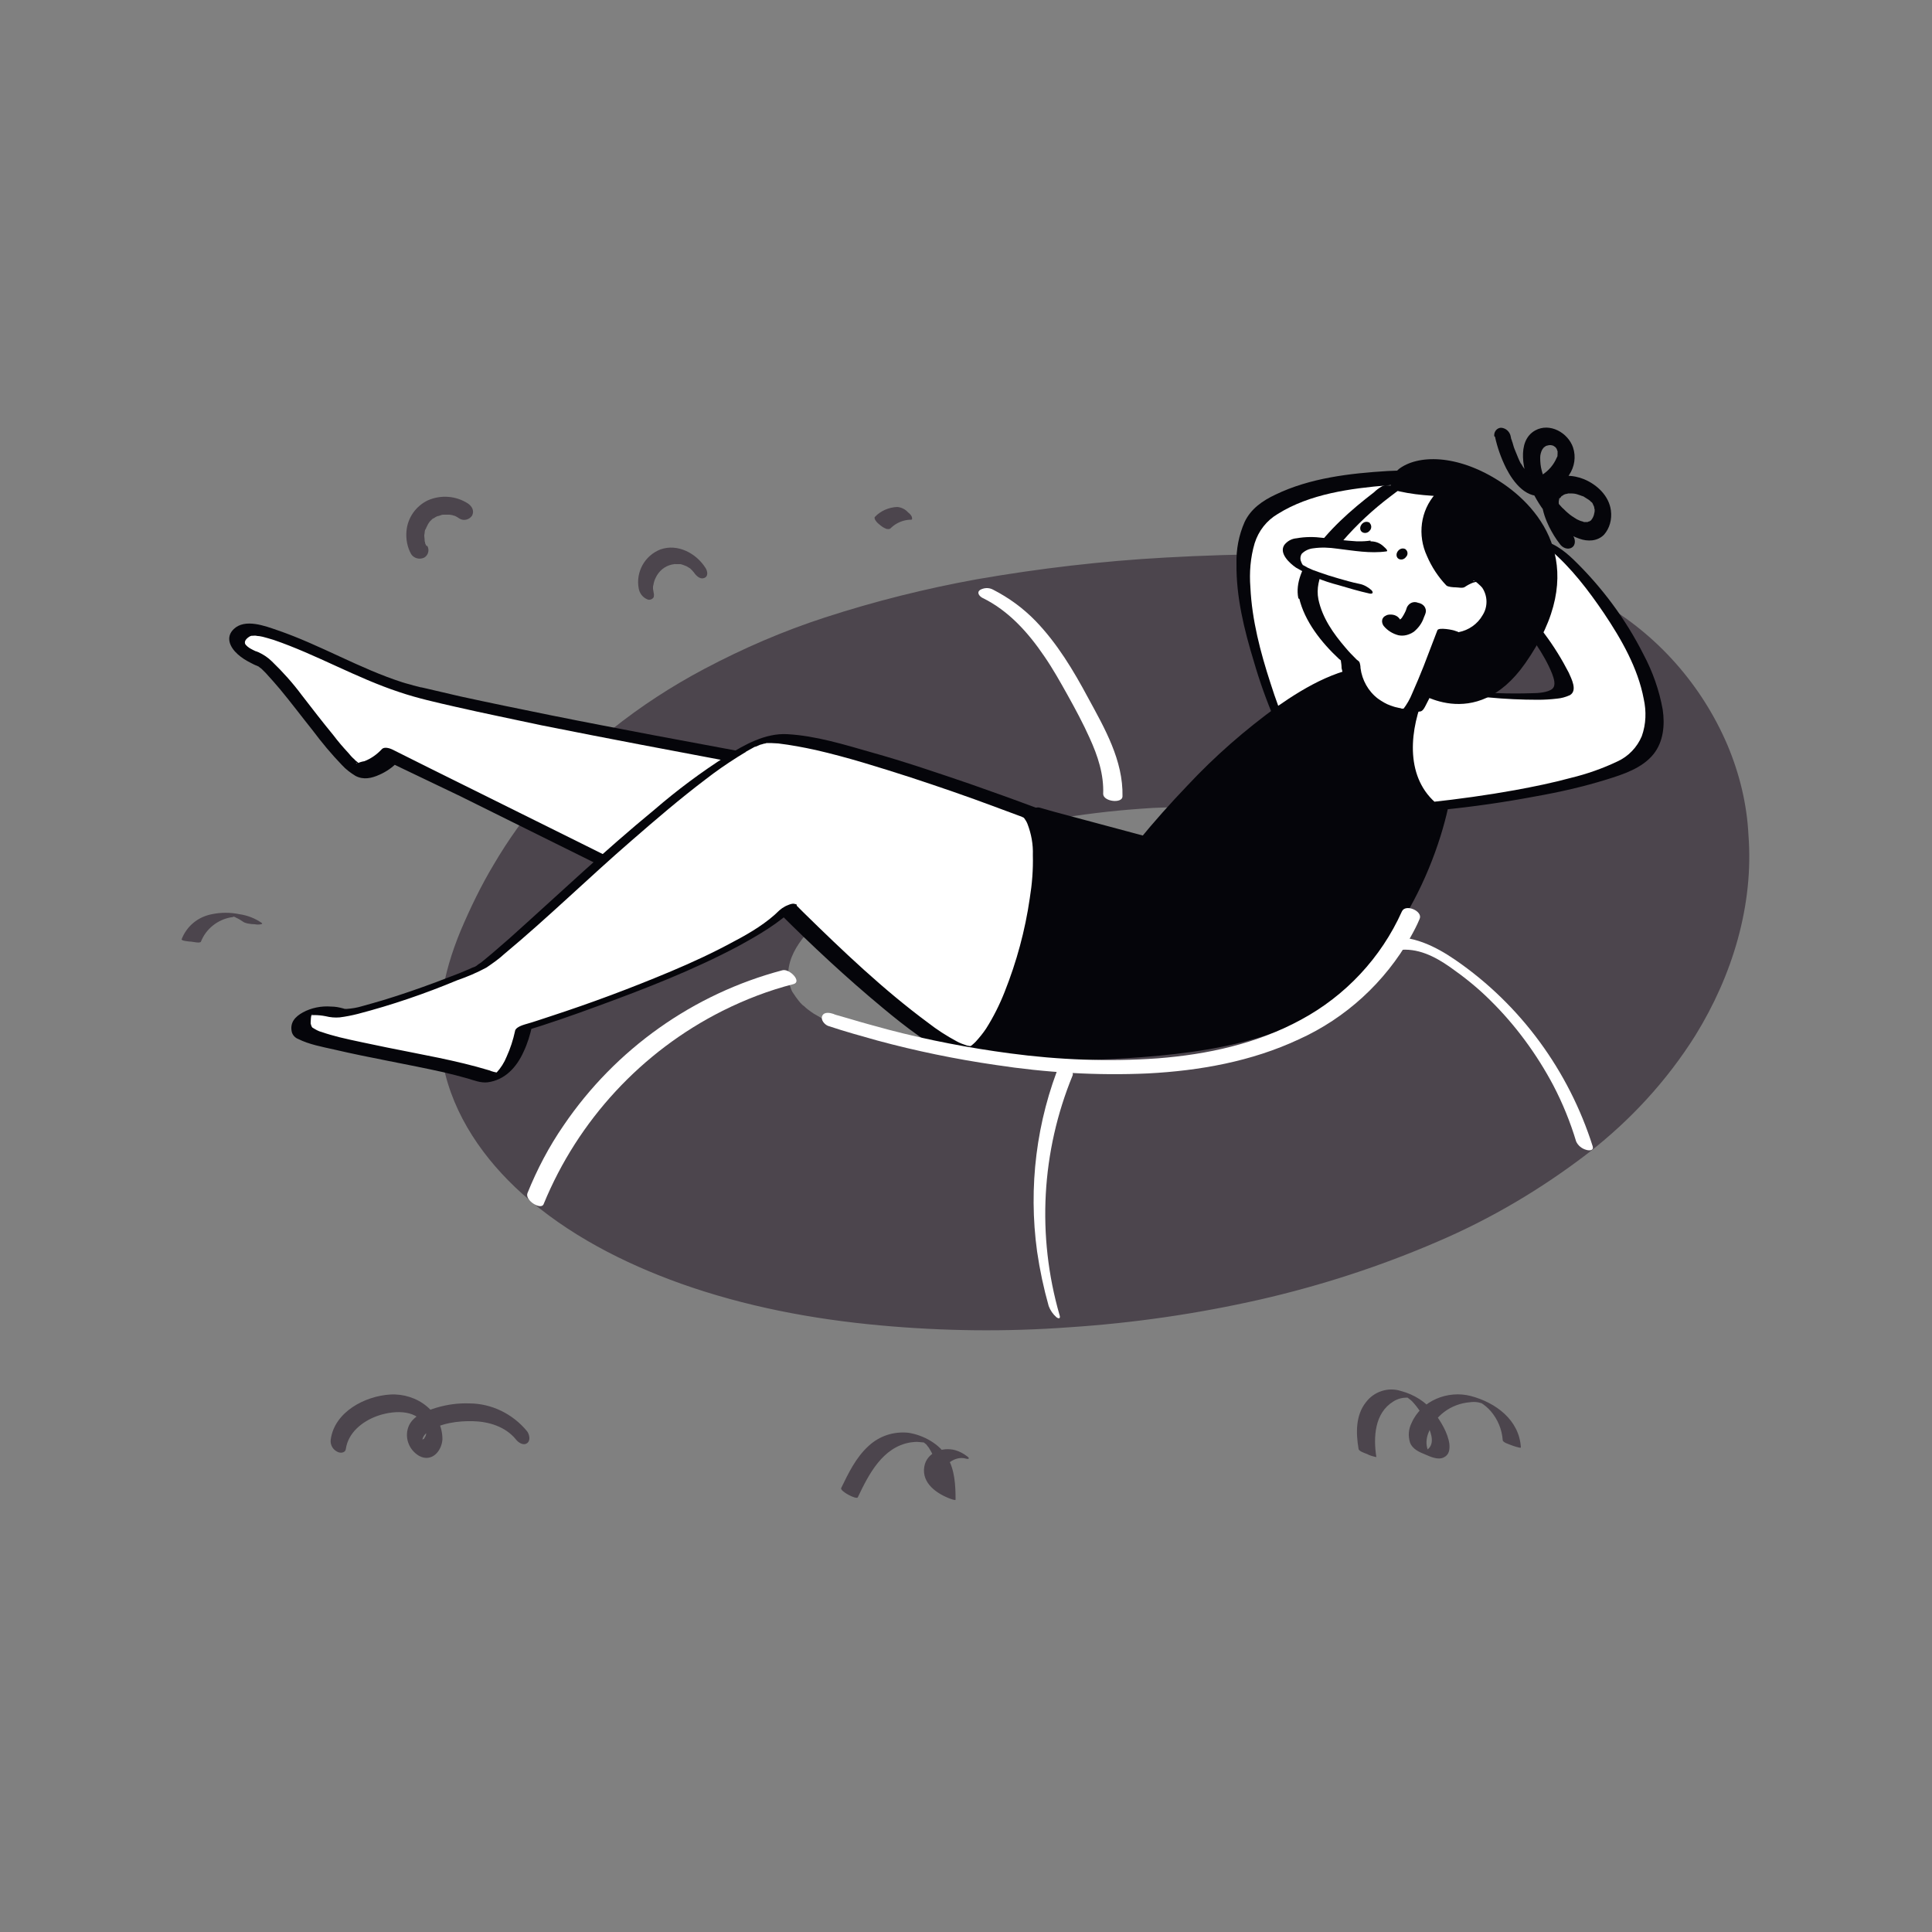 <svg transform="scale(1)" version="1.1" id="r2RuH6uCZ4" xmlns="http://www.w3.org/2000/svg" xmlns:xlink="http://www.w3.org/1999/xlink" x="0px" y="0px" viewBox="0 0 500 500" xml:space="preserve" class="pbimage_pbimage__wrapper__image__0LEis false"><rect x="0" y="0" width="500" height="500" fill="#808080" stroke="none"/><title>Girl Swimming</title><style type="text/css"> .st0{fill:#59BE4C;} .st1{fill:#FFFFFF;} .st2{fill:#05050A;}
 .st2{fill:#05050A;}
 .st1{fill:#FFFFFF;}
 .st0{fill:#4c454d;}</style><g id="float"><path class="st0" d="M444.7,192.6c-11.3-27.1-37.6-44.9-66.9-46.7c-189.1-11.4-240,53.1-257.6,99.2c-18.4,48.4,28.4,85.4,93.1,94.9
		c85.1,12.4,197.4-15.1,228.7-83.1C453.8,231.3,451.8,209.7,444.7,192.6z M292.2,270.8c-19.2,10.8-152.8-0.6-54.9-52
		c0,0,58.4-19.1,94.3-7.8S311.4,260,292.2,270.8z" fill="#4c454d"></path><path class="st0" d="M447.1,192.9c-6.7-15.7-18.3-28.8-33.1-37.2c-7.5-4.3-15.6-7.4-24-9.2c-9.7-2.1-19.8-2.2-29.7-2.6
		c-19.6-0.8-39.2-0.7-58.8,0.4c-16.3,0.9-32.5,2.8-48.6,5.6c-13.3,2.4-26.5,5.7-39.4,9.9c-10.8,3.5-21.2,8-31.2,13.3
		c-8.5,4.5-16.5,9.7-24,15.7c-6.4,5.1-12.4,10.8-17.8,17.1c-4.8,5.6-9,11.5-12.7,17.8c-3.3,5.5-6.1,11.3-8.6,17.2
		c-4.6,11.1-6.9,22.8-4.5,34.7c2.6,13.1,10.6,24.5,20.4,33.3c11.8,10.6,26.3,18,41.1,23.3c16.6,5.9,34,9.2,51.5,10.8
		c16.3,1.5,32.7,1.7,49,0.5c16.7-1.1,33.2-3.5,49.5-7.2c15.7-3.6,31.1-8.6,45.9-15c13.8-5.9,26.8-13.6,38.8-22.8
		c11-8.5,20.5-18.8,27.9-30.6c9.5-15.4,15.1-33.6,13.7-51.8C452.1,208.1,450.2,200.3,447.1,192.9c-0.4-1-1.8-1.4-2.8-1.5
		c-0.4-0.1-2.4-0.1-2,0.9c6.7,16.4,7.5,34.7,2.1,51.7c-4.5,14.4-12.2,27.6-22.5,38.6c-9.7,10.3-20.9,19.2-33.3,26.2
		c-13.2,7.6-27.2,13.8-41.8,18.5c-15.4,5-31.1,8.7-47.1,11c-16.1,2.4-32.3,3.5-48.5,3.4c-16.1,0-32.1-1.5-47.9-4.5
		c-16.4-3.2-32.7-8.5-47.3-16.8c-11.9-6.8-23-15.9-30.1-27.9c-6.6-11.1-8.8-24.2-6.2-36.8c1.6-7.8,4.8-15.4,8.4-22.5
		c3-5.9,6.4-11.6,10.2-17c4.4-6.2,9.3-11.9,14.8-17.2c6.2-6,12.9-11.4,20.1-16.1c8.4-5.5,17.3-10.3,26.6-14.3
		c11-4.7,22.4-8.6,34-11.5c13.9-3.5,28.1-6.2,42.4-7.9c17.2-2.1,34.6-3.2,51.9-3.4c9.9-0.1,19.8,0,29.7,0.3s19.8,0.3,29.4,2
		c24.6,4.4,45.3,21,55,44.1c0.4,1,1.8,1.4,2.8,1.5C445.5,193.8,447.5,193.9,447.1,192.9z" fill="#4c454d"></path><path class="st0" d="M290.2,269.7c-1.1,0.6-2.2,1-3.4,1.3l-0.5,0.1c-0.4,0.1,0.4-0.1,0,0l-0.2,0.1c-0.4,0.1-0.8,0.2-1.1,0.3
		c-0.8,0.2-1.6,0.4-2.5,0.5c-1.9,0.3-3.7,0.6-5.6,0.7l-1.5,0.1h-0.4c0.4,0,0.1,0,0,0l-1,0.1c-1.1,0.1-2.2,0.1-3.3,0.2
		c-4.9,0.2-9.8,0.1-14.6-0.1l-1.9-0.1l-0.9-0.1h-0.3h-0.5c-1.3-0.1-2.5-0.2-3.8-0.3c-2.6-0.2-5.2-0.6-7.8-0.9s-5.1-0.8-7.7-1.3
		c0.6,0.1-0.2,0-0.4-0.1l-0.9-0.2l-2-0.4c-1.2-0.3-2.4-0.6-3.5-0.9s-2.3-0.6-3.5-1l-0.8-0.2c-0.2-0.1-0.9-0.3-0.3-0.1l-1.7-0.6
		c-1-0.4-2-0.8-3-1.2c-0.5-0.2-0.9-0.4-1.4-0.6l-0.6-0.3c-0.5-0.2,0.4,0.2,0,0l-0.5-0.2c-0.9-0.4-1.7-0.9-2.5-1.3
		c-0.4-0.2-0.8-0.5-1.2-0.7l-0.2-0.1c-0.4-0.3,0.3,0.2,0,0l-0.6-0.4c-0.7-0.5-1.4-1-2-1.6l-0.4-0.3l-0.3-0.3c0,0,0.3,0.3,0.1,0.1
		s-0.6-0.6-0.8-0.9c-0.5-0.6-0.9-1.2-1.3-1.8c-0.1-0.2-0.3-0.4-0.4-0.6c-0.2-0.4-0.3-0.7-0.4-1c-0.5-1.3-0.7-2.6-0.6-4
		c0.2-3.6,2.1-6.8,4.4-9.6c3.7-4.6,8.4-8.3,13.3-11.6c3.3-2.3,6.8-4.4,10.3-6.4c2.1-1.2,4.2-2.4,6.4-3.5c0.3-0.2,0.7-0.4,1.1-0.5
		c3.3-1.1,6.6-2,9.8-2.8c15-4.1,30.4-6.8,45.9-7.9c8.8-0.7,17.6-0.4,26.3,0.8c2,0.3,3.8,0.7,5.8,1.1c1,0.2,1.9,0.5,2.9,0.8
		s1.4,0.4,2.3,0.8c2.3,0.7,4.4,2,6.2,3.7c2.9,3.2,2.7,7.4,1,11.4c-2.3,5.3-6.5,9.9-10.5,13.9c-9.7,9.5-21,17.5-32.5,24.6
		C294.5,267.3,292.4,268.5,290.2,269.7c-1.8,1,2.7,2.9,3.9,2.2c11.5-6.4,22.4-13.9,32.5-22.4c5.3-4.2,10-9.1,14.2-14.5
		c2.8-3.9,5.6-8.7,4.8-13.6c-0.8-5.5-6.3-8.8-11.1-10.6c-8.3-3.1-17.4-4.2-26.2-4.5c-17.5-0.6-35.2,2-52.3,5.9
		c-5.6,1.3-11.1,2.7-16.6,4.3c-1.2,0.4-2.5,0.7-3.7,1.1c-0.4,0.1-0.7,0.3-1.1,0.5c-2.2,1.2-4.4,2.4-6.5,3.6
		c-6.7,3.7-12.9,8-18.8,12.9c-3.5,3.1-6.9,6.7-8.8,11.1c-1.4,2.9-1.5,6.2-0.4,9.2c1.4,3.1,3.6,5.8,6.5,7.7c7.7,5.5,17.4,8.1,26.5,10
		c10.7,2.1,21.6,3.2,32.6,3.3c8.3,0.1,17.1-0.1,25.1-2.5c1.1-0.3,2.3-0.8,3.3-1.3C295.9,270.9,291.5,269,290.2,269.7z" fill="#4c454d"></path><path class="st1" d="M274.6,274.5c-6.4,15.6-8.5,32.7-6.2,49.4c0.7,4.8,1.7,9.5,3,14.1c0.4,1.1,1.1,2.1,2,2.9
		c0.7,0.5,1.1,0.3,0.8-0.6c-5.9-20.5-4.7-42.3,3.4-62C278.1,277.1,274.8,273.7,274.6,274.5L274.6,274.5z" fill="#FFFFFF"></path><path class="st1" d="M361.8,245.9c5-0.7,9.5,1.6,13.5,4.4c3.7,2.6,7.2,5.4,10.4,8.6c6.5,6.4,12,13.9,16.3,22
		c2.4,4.6,4.4,9.5,5.9,14.5c0.5,1.1,1.5,1.9,2.7,2.2c0.7,0.2,1.9,0.2,1.6-0.9c-6.2-19.6-18.7-36.7-35.6-48.3
		c-5.1-3.5-11.3-6.6-17.7-5.7c-1.1,0.2-0.6,1.3-0.1,1.8C359.4,245.4,360.6,245.9,361.8,245.9L361.8,245.9z" fill="#FFFFFF"></path><path class="st1" d="M290.5,206.1c0.2-9.3-4.6-17.6-8.9-25.5c-3.8-7.1-8-14.1-13.6-19.9c-3.2-3.3-6.9-6-11-8.1
		c-1.1-0.6-2.4-0.5-3.4,0.1c-0.9,0.7-0.1,1.6,0.6,2c6.8,3.3,11.9,9,16.1,15.2c2.2,3.2,4.1,6.6,6,10c2,3.6,4,7.3,5.7,11.1
		c2.1,4.6,3.7,9.4,3.5,14.5C285.6,207.5,290.5,208,290.5,206.1L290.5,206.1z" fill="#FFFFFF"></path><path class="st1" d="M140.7,311.6c8.9-21.7,25.4-39.5,46.3-50c5.8-2.9,12-5.3,18.3-6.9c2.4-0.6-1-4.1-2.8-3.6
		c-23.1,6.1-43.2,20.4-56.6,40.1c-3.8,5.5-6.9,11.4-9.4,17.6C135.8,310.7,140.1,313.3,140.7,311.6L140.7,311.6z" fill="#FFFFFF"></path><path class="st0" d="M89.5,375c0.6-4.2,4.2-7.1,8-8.5s10-2,12.3,2.2c0.4,0.7,0.5,1.4,0.5,2.1c0,0.4-0.1,0.8-0.3,1.1
		c-0.1,0.1-0.2,0.3-0.2,0.4c0,0-0.7,0.4-0.7,0.4s0.2,0.2,0.3,0.2s-0.1-0.1-0.1-0.2c0.1-0.9,0.7-1.6,1.4-2.1
		c3.1-2.3,7.9-2.9,11.7-2.8c4.1,0.1,8.4,1.4,11.1,4.7c0.6,0.8,1.9,1.7,2.9,1s0.6-2.3,0-3.1c-3.7-4.5-9.2-7.2-15-7.2
		c-2.9-0.1-5.7,0.3-8.4,1.1c-2.6,0.8-5.8,1.9-7.1,4.5c-1.4,2.9-0.2,6.4,2.6,8c3.2,1.7,5.8-1.2,6-4.3c0-3.3-1.5-6.4-4-8.5
		c-2.6-2.2-6.1-3.3-9.5-3.1c-6.6,0.4-14.4,4.5-15.4,11.6c-0.2,1.2,0.4,2.5,1.5,3.1C87.8,376.1,89.3,376.2,89.5,375L89.5,375z" fill="#4c454d"></path><path class="st0" d="M356.2,377.1c-0.8-5.1-0.5-11.4,4.4-14.4c1.1-0.7,2.3-1,3.5-1c0.2,0,0.5,0,0.7,0.1c1,0-1.2-0.9-0.8-0.4
		s1,0.8,1.4,1.2c1.6,1.7,2.9,3.7,3.9,5.9c0.8,1.7,2.1,4.6,0.5,6.3c-0.2,0.2-0.4,0.4-0.7,0.5c-0.3,0.1-0.6,0.1-0.8,0.2l1,0.4
		c1,0.6,1.2,0.6,0.7,0.1c-0.1-0.3-0.3-0.5-0.5-0.8c-0.5-1.4-0.4-2.8,0.1-4.2c1.7-4.6,5.9-7.7,10.8-8.1c0.7-0.1,1.3-0.1,2,0
		c0.3,0,1.6,0.5,0.8,0.1c1,0.6,1.9,1.4,2.6,2.2c1.8,2.1,2.9,4.7,3.1,7.5c0,0.6,1.7,1.1,2.2,1.3c0.2,0.1,2.5,0.9,2.5,0.6
		c-0.4-7.1-6.5-11.6-12.9-13.3c-6-1.6-12.9,1.2-15.4,7c-0.8,1.6-0.9,3.3-0.4,5c0.6,1.7,2.4,2.5,3.9,3.1c1.4,0.6,3.3,1.5,4.8,0.8
		s1.6-2.1,1.5-3.5c-0.4-2.9-2.2-5.8-3.9-8.1c-2.2-2.8-5.2-4.7-8.6-5.6c-3.3-1.1-7,0.1-9.1,2.9c-2.7,3.4-2.6,8-1.9,12.1
		c0.1,0.6,1.7,1.1,2.2,1.3C354.5,376.7,355.3,376.9,356.2,377.1L356.2,377.1z" fill="#4c454d"></path><path class="st0" d="M169.2,153.6c-0.1-0.4-0.1-0.8-0.2-1.2l0,0c0-0.1,0-0.3,0-0.4c0-0.2,0-0.4,0.1-0.6c0.1-0.7,0.3-1.3,0.6-1.9
		c0.8-1.7,2.3-3,4.2-3.4l0.6-0.1c0.3-0.1-0.1,0,0.3,0c0.4,0,0.7,0,1.1,0c0.2,0,0.4,0,0.6,0.1c-0.4-0.1,0.3,0.1,0.3,0.1l0.5,0.2
		c0.1,0,0.7,0.3,0.3,0.1c0.3,0.2,0.7,0.4,1,0.6c0.5,0.3-0.4-0.3,0.1,0.1l0.4,0.4c0.4,0.4-0.3-0.4,0.1,0.1c0.1,0.1,0.6,0.8,0.2,0.2
		c0.6,0.9,1.6,2.1,2.8,1.7s0.9-1.8,0.4-2.6c-2.4-3.8-7.2-6.4-11.7-4.8c-4.1,1.6-6.4,5.9-5.6,10.1c0.2,1.2,1,2.3,2.2,2.8
		c0.6,0.3,1.4,0,1.7-0.6C169.2,154.1,169.3,153.9,169.2,153.6L169.2,153.6z" fill="#4c454d"></path><path class="st0" d="M230.4,136.8c0.5-0.5,1.1-1,1.7-1.3l-0.2,0.1c1.2-0.7,2.5-1.1,3.9-1.1c0.4,0,0.2-0.5,0.2-0.7
		c-0.2-0.5-0.6-0.9-1-1.2c-0.7-0.8-1.7-1.3-2.8-1.4c-2.2,0.1-4.3,1-5.8,2.6c-0.2,0.2,0.1,0.8,0.2,0.9c0.3,0.5,0.8,0.9,1.3,1.3
		c0.5,0.4,1,0.7,1.6,0.9C229.7,136.9,230.1,137,230.4,136.8L230.4,136.8z" fill="#4c454d"></path><path class="st0" d="M110.3,141.2c0.3,0.6,0-0.1-0.1-0.2c-0.1-0.2-0.2-0.4-0.2-0.6c0-0.1,0-0.2-0.1-0.3l0.1,0.3
		c-0.1-0.2-0.1-0.4-0.1-0.6c0-0.4-0.1-0.8-0.1-1.1c0-0.2,0-0.2,0,0.1v-0.3c0-0.2,0.1-0.4,0.1-0.6c0-0.4,0.1-0.8,0.3-1.1
		c-0.1,0.3-0.1,0.3,0,0.1l0.1-0.3l0.2-0.4c0.1-0.2,0.2-0.4,0.3-0.6l0.2-0.3c0.2-0.2,0.1-0.2-0.1,0.1c0.1-0.1,0.2-0.2,0.3-0.4
		l0.5-0.5c0.2-0.2,0.3-0.3,0.5-0.4c-0.3,0.2-0.2,0.1,0.1,0c0.4-0.3,0.8-0.5,1.2-0.6l-0.2,0.1l0.3-0.1c0.2-0.1,0.4-0.1,0.6-0.2
		c0.2-0.1,0.4-0.1,0.7-0.1c0.5-0.1-0.5,0,0.1,0s0.9,0,1.3,0s-0.5-0.1,0,0l0.7,0.1l0.6,0.2c0.2,0.1,0.1,0-0.2-0.1l0.3,0.1
		c0.4,0.2,0.8,0.4,1.2,0.7c1.1,0.7,2.6,0.3,3.3-0.8c0.6-1.3-0.1-2.4-1.1-3.1c-3.1-2-7-2.3-10.4-0.8c-3.1,1.5-5.2,4.5-5.5,7.9
		c-0.2,2.1,0.2,4.2,1.2,6c0.7,1.1,2.2,1.5,3.4,0.9c1-0.6,1.4-1.9,0.8-3C110.4,141.3,110.3,141.2,110.3,141.2L110.3,141.2z" fill="#4c454d"></path><path class="st0" d="M222,387.5c2.8-5.9,6.4-13,13.6-14.2c0.7-0.1,1.5-0.2,2.3-0.1c0.4,0,0.7,0.1,1.1,0.1c0.2,0,0.3,0.1,0.5,0.1
		c-0.7-0.4-0.9-0.5-0.6-0.3c0.1,0.2,0.6,0.5,0.8,0.7c0.2,0.3,0.5,0.6,0.7,0.9c0.4,0.6,0.7,1.2,1,1.8c1.2,3,1.4,6.2,1.4,9.4l1.3,0.2
		c1.7,0.7,1.4,0.9,0.8,0.2c-0.2-0.2-0.3-0.4-0.4-0.6c-0.3-0.5-0.6-1.1-0.7-1.7c-0.3-1.2-0.2-2.5,0.3-3.6c1-2,3.6-3.6,5.9-2.9
		c0.8,0.2,1-0.1,0.3-0.6c-0.9-0.7-2-1.3-3.1-1.6c-3.3-0.9-7.4,0.6-8,4.3c-0.7,4.3,3.3,7,6.8,8.3c0,0,1.3,0.5,1.3,0.2
		c0-3.7-0.2-7.7-2.1-10.9c-2-3.5-6.2-5.8-10.1-6.4c-3.8-0.4-7.5,0.8-10.3,3.4c-3.3,3-5.2,7-7.1,10.9
		C217.3,385.9,221.7,388.2,222,387.5L222,387.5z" fill="#4c454d"></path><path class="st0" d="M52,243.7c1.3-3.3,4.3-5.7,7.8-6.3c0.3,0,0.6-0.1,0.8-0.1c0.4,0-0.2,0.1,0.2,0c-0.5,0.1,0.3,0-0.3,0
		s0.2,0-0.3-0.1c0.3,0-0.1,0,0.1,0s0.5,0.1,0.8,0.3c0.7,0.3,1.3,0.7,1.9,1.1c0.3,0.2,0.7,0.3,1.1,0.4c0.6,0.1,1.3,0.2,1.9,0.2
		c0.5,0.1,1,0.1,1.5,0c0.1,0,0.5-0.1,0.3-0.3c-1.7-1.2-3.7-2-5.8-2.3c-2.4-0.5-4.8-0.5-7.2,0c-3.6,0.7-6.5,3.1-7.8,6.5
		c-0.1,0.4,2.2,0.6,2.5,0.6S51.8,244.2,52,243.7L52,243.7z" fill="#4c454d"></path></g><g id="character"><path class="st1" d="M331.5,187.8c0,0-19.3-44.7-4-55.6s49.6-8.5,49.6-8.5l2,13.8c0,0-33.5,3.2-35.1,7.7s8.1,33.8,8.1,33.8
		L331.5,187.8z"></path><path class="st2" d="M333.3,189c-1.7-4-3.2-8.1-4.5-12.2c-2.6-8-4.8-16.3-5.2-24.8c-0.3-3.8,0-7.7,1.1-11.4c1-3.2,3.1-5.9,6-7.6
		c8.3-5.2,18.8-6.6,28.4-7.4c6.6-0.6,13.2-0.6,19.8-0.2l-3.6-3.2l1.5,10.9l0.3,2.3c0,0.2,0,0.3,0.1,0.5c0,0,0.4-0.1,0.1-0.2
		c-0.9,0-1.8,0.1-2.7,0.3c-8.9,1-18,2-26.5,4.4c-2.1,0.6-5.8,1.3-6.1,3.9c-0.1,1.6,0.1,3.2,0.4,4.7c0.4,2.3,0.9,4.5,1.5,6.7
		c1.2,4.9,2.6,9.8,4.1,14.6c0.5,1.7,1,3.4,1.6,5.1c0.2,0.5,0.3,1,0.5,1.5c0.1,0.1,0.1,0.2,0.1,0.4c0,0.2,0,0,0.1,0
		c-0.3,0.2-0.5,0.3-0.8,0.4l-1.9,0.8l-6,2.6l-11,4.8l-0.7,0.3c-0.5,0.2,1.3,2,1.5,2.1c0.5,0.4,1.6,1.5,2.3,1.2l18-7.8l2.6-1.1v-0.2
		c-1.2-3.7-2.3-7.3-3.4-11c-1.9-5.9-3.4-11.9-4.5-18c-0.2-1.3-0.8-3.7-0.1-4.9s3-1.9,4.3-2.3c5.7-1.8,11.8-2.7,17.7-3.5
		c4.2-0.6,8.5-1.1,12.8-1.5c0.2,0,0.2-0.1,0.2-0.2l-2-13.9c-0.2-1.2-2.4-3.2-3.6-3.2c-5.5-0.3-11.1-0.3-16.6,0
		c-9.8,0.6-20.1,1.8-29,6.1c-3.4,1.6-6.4,3.7-8,7.1c-1.5,3.4-2.2,7.1-2.1,10.8c-0.1,8.6,2,17.1,4.5,25.3c1.5,5.2,3.3,10.2,5.4,15.1
		l0.1,0.2c0.6,1,1.4,1.9,2.4,2.4C332.4,189.2,333.7,190,333.3,189z"></path><path class="st2" d="M249.8,271.8c0,0,63.2,5.5,89.9-10.3s48-73.1,23.6-85.7s-67.6,42.4-67.6,42.4l-28.5-7.6
		C267.2,210.6,272.8,253.7,249.8,271.8z"></path><path class="st2" d="M248.3,273.5c4.8,0.4,9.7,0.6,14.5,0.8c10.9,0.4,21.8,0.1,32.6-0.7c11.7-0.9,23.6-2.5,34.7-6.5
		c5-1.7,9.6-4.1,13.9-7.2c4.5-3.4,8.6-7.4,12.1-11.9c7.5-9.4,13.1-20.1,16.7-31.6c3-9.6,4.9-20.6,1.8-30.4
		c-2.5-8-9.3-13.7-17.9-13.7c-9.5,0-18.5,5.2-26.1,10.5c-8.4,6.1-16.2,12.9-23.3,20.5c-4.4,4.6-8.6,9.3-12.6,14.2l-0.6,0.8l3.4-1.6
		l-25-6.7L269,209c-1.2-0.3-4.2,1.3-4,2.7c0.6,5.1,0.8,10.2,0.5,15.2c-0.3,10.3-2,20.8-6.2,30.2c-2.4,5.5-6.1,10.4-10.7,14.2
		c-0.5,0.4-1.5,1.6-0.7,2.1s2.4-0.7,3-1.1c9.1-7.2,14.2-18.2,16.7-29.4c2-9.1,2.7-18.5,2.1-27.8c-0.1-1.9-0.2-3.8-0.5-5.7l-4,2.7
		l25,6.7l3.5,0.9c1.2,0.3,2.7-0.7,3.4-1.6c2.6-3.4,5.5-6.6,8.4-9.8c6.1-6.9,12.8-13.3,19.9-19.1c3.6-3,7.5-5.7,11.5-8.2
		c3.6-2.2,7.4-3.9,11.5-4.9c3.6-1,7.3-0.9,10.9,0.2c3.7,1.3,6.8,3.8,8.8,7.1c4.9,7.8,4.2,18.3,2.4,26.9
		c-2.4,11.2-6.9,21.8-13.2,31.3c-2.9,4.5-6.3,8.7-10.1,12.4c-3.2,3.2-7,5.9-11.2,7.9c-0.8,0.4-2,0.9-3.1,1.3s-2.4,0.9-3.5,1.3
		c-2.5,0.8-5.1,1.5-7.7,2.1c-5.6,1.3-11.3,2.2-17,2.8c-11,1.1-22,1.6-33.1,1.4c-6.5-0.1-13-0.3-19.4-0.8l-0.9-0.1
		c-1.2,0.1-2.3,0.7-3,1.6C247.8,272.3,247.2,273.4,248.3,273.5z"></path><path class="st1" d="M221,201.5c0,0-101.8-18-118-23.8s-35.6-17.2-40.1-14.1s1.7,6.2,4,7.1c5.3,2,22.7,29.3,26.7,28.9
		s7.4-4.1,7.4-4.1l73.7,36.6L221,201.5z"></path><path class="st2" d="M220.5,199.7l-7.3-1.3l-18.7-3.4c-8.4-1.6-16.8-3.1-25.2-4.7c-8.9-1.7-17.9-3.4-26.8-5.2
		c-7.9-1.6-15.7-3.2-23.5-4.9c-3-0.7-6-1.4-9-2.1l-0.9-0.2c-0.1,0-0.6-0.1-0.2,0l-0.3-0.1l-1.6-0.4c-0.9-0.3-1.9-0.5-2.8-0.8
		c-11.2-3.6-21.3-9.7-32.4-13.5c-3.2-1.1-8.4-3.1-11.3-0.3c-2.2,2.1-1,4.7,1,6.5c1,0.9,2.1,1.6,3.3,2.2c0.6,0.3,1.1,0.6,1.7,0.8
		c0.2,0.1,0.3,0.2,0.5,0.2c0.1,0-0.7-0.2-0.2-0.1c0.1,0,0.2,0.1,0.3,0.2c-0.2-0.1-0.5-0.4-0.2-0.1l0.8,0.6l0.3,0.3
		c0.3,0.3-0.3-0.3,0,0s0.6,0.6,0.8,0.8c1.3,1.4,2.5,2.8,3.7,4.2c2.9,3.5,5.6,7.1,8.4,10.6c2.4,3.2,4.9,6.2,7.6,9
		c1,1.1,2.2,2,3.5,2.8c2.1,1.1,4.2,0.6,6.2-0.3c1.8-0.8,3.4-1.9,4.7-3.3l-2.7-0.2L119,206l34.9,17.3c6.7,3.3,13.4,6.7,20.1,10
		c1.7,0.8,2.4,0.4,3.6-0.4l4.2-2.8l14.7-9.7l25.9-17.1l0.5-0.3c1.8-1.2-2.2-4.1-3.8-3l-15.7,10.3l-24.9,16.4l-5.7,3.8l2.6,0.2
		l-24.9-12.4l-39.7-19.7l-9.2-4.6c-0.6-0.3-2-0.8-2.7-0.2c-1.3,1.4-2.8,2.5-4.6,3.2c-0.7,0.1-1.3,0.3-1.9,0.6
		c-0.1,0.1-0.7-0.2,0.3,0c-0.3-0.1,0.7,0.2,0.3,0.1s0.7,0.3,0,0c-0.2-0.1-0.4-0.4,0.2,0.1c-0.1-0.1-0.3-0.2-0.4-0.3
		s-0.4-0.4-0.7-0.6s-0.5-0.5,0,0l-0.4-0.4c-0.6-0.5-1.1-1.1-1.6-1.7c-1.3-1.4-2.6-2.9-3.8-4.5c-2.8-3.4-5.5-6.9-8.2-10.4
		c-2.3-3.1-4.9-6-7.7-8.7c-1-1-2.2-1.8-3.5-2.4c-0.2-0.1-1-0.4-0.6-0.2c-0.5-0.2-1-0.5-1.4-0.7s-1.4-0.9-1.5-1.4
		c-0.2-0.8,0.7-1.5,1.4-1.9c-0.4,0.2,0.3-0.1,0.5-0.1c-0.4,0.1,0.4,0,0.6,0s0.7,0,0.2,0l0.6,0.1c0.4,0,0.8,0.1,1.3,0.2
		c0.8,0.2,1.8,0.5,2.8,0.8c11.1,3.8,21.3,9.8,32.5,13.5c4.7,1.6,9.7,2.7,14.5,3.8c7.4,1.7,14.9,3.2,22.3,4.8c17,3.4,34,6.6,51,9.8
		c9.9,1.8,19.8,3.8,29.8,5.4l0.4,0.1c1,0.2,2-0.3,1.8-1.4S221.5,199.9,220.5,199.7z"></path><path class="st1" d="M371,208.8c0,0,39.2-4,51.6-11.7c19.4-12.1-17-56-23-56.4s-11.8,10.9-11.8,10.9s19.9,23.4,16.7,27.4
		s-37.5-0.8-37.5-0.8S356.5,198.7,371,208.8z"></path><path class="st2" d="M373,209.6c8.2-0.8,16.4-2,24.4-3.5c6.2-1.1,12.4-2.5,18.5-4.4c4.2-1.3,9.1-2.9,12-6.5c2.6-3.2,3-7.6,2.4-11.6
		c-0.9-5-2.6-9.8-5-14.3c-4.6-9.1-10.7-17.3-18-24.4c-2.6-2.5-5.6-4.8-9.3-5.2c-5.5-0.6-9.6,5.6-12,9.7c-0.2,0.4-0.5,0.8-0.7,1.3
		l0,0.1c2.5,2.9,4.8,5.9,7.1,8.9c3.4,4.5,7.2,9.4,9.3,14.7c0.4,1.1,1.1,3,0,3.9s-3.6,1.1-5.2,1.1c-6.1,0.2-12.2,0-18.3-0.8
		c-3-0.3-6-0.6-9-1l-2.8-0.4l-0.8-0.1c-0.1,0,0.6,0.1,0.2,0c-0.2,0-1.1-0.3-1.3,0.1c-3.5,6.8-5.1,15.8-2.2,23c1.4,3.2,3.6,6,6.5,8
		c1,0.6,2.1,1,3.2,1.1c0.3,0,1.9,0.2,1-0.4c-9.1-6.4-8.5-18.3-4.9-27.7c0.3-0.9,0.7-1.8,1.1-2.6H368c5.7,0.8,11.5,1.5,17.3,1.9
		c4.2,0.4,8.5,0.6,12.7,0.6c1.7,0,3.3-0.1,5-0.3c1.1-0.1,2.2-0.4,3.3-0.9c2-1.2,0.4-4.2-0.3-5.8c-1.8-3.5-3.9-6.9-6.3-10.1
		c-2.2-3.1-4.6-6.2-7-9.1c-0.7-0.9-1.4-1.7-2.1-2.6c-0.1-0.1-0.4-0.3-0.4-0.5c0.1,0.2,0.2-0.2,0.3-0.4c1.9-3.5,4.4-7.3,7.9-9.3
		c0.4-0.2,0.9-0.5,1.4-0.6c0.2-0.1,1.3-0.1,1.4-0.3c-0.6-0.1-1.2-0.2-1.8-0.4c-0.2-0.1-0.9-0.5-0.4-0.1c0.3,0.2-0.1-0.1,0,0
		c0.1,0,0.2,0.1,0.3,0.2l0.6,0.4c0.4,0.3,0.9,0.7,1.3,1c5.4,4.6,9.9,10.5,13.9,16.4c4.5,6.7,8.8,14.2,10.3,22.2
		c0.7,3.2,0.6,6.5-0.5,9.6c-1.2,2.9-3.5,5.3-6.4,6.6c-3.8,1.8-7.8,3.2-11.9,4.2c-4.8,1.3-9.7,2.3-14.6,3.2
		c-7.2,1.3-14.5,2.3-21.8,3.1l-1.2,0.1c-1,0.1,0.4,0.8,0.7,0.9C370.7,209.3,371.8,209.6,373,209.6z"></path><path class="st2" d="M394.7,171.7c17.1-24.3,4.4-40.1-6.7-47.2s-21.2-6.8-26-3.1c-3.6,2.7-6.3,28.6-6.3,28.6l10.4,28.6
		C366.1,178.6,381.7,190.2,394.7,171.7z"></path><path class="st1" d="M338.7,154.9c-2.6-12.1,21.6-28.9,21.6-28.9c4.5,1.7,13.6,2.1,13.6,2.1c-9.7,11.1,2.7,23.5,2.7,23.5
		c7.1-4.9,13.4,2.4,8.9,8.6s-11.2,3.1-11.2,3.1s-6.7,18.2-8.9,20.4c0,0-15.2,0.9-16.1-12.6C349.4,171.1,340.5,163.1,338.7,154.9z"></path><path class="st2" d="M341.2,155.1c-1.1-5.5,2.8-11,6.2-15c3.7-4.3,7.9-8.2,12.4-11.6c1-0.8,2-1.5,3-2.2l-4.6-0.3
		c5.1,1.9,11,2.3,16.4,2.5l-3.1-0.7c-3.9,4.4-4.7,10.7-2.2,16.1c1.2,2.8,2.9,5.4,5,7.6c0.4,0.4,1.8,0.5,2.4,0.5s1.9,0.3,2.4-0.1
		c0.6-0.4,1.3-0.8,2.1-1.1c0.3-0.1,0.7-0.2,1.1-0.3c1.1-0.5-1.2,0.1-1-0.2s2.1,1.5,2.3,1.8c1.4,2.1,1.5,4.9,0.1,7.1
		c-1.3,2.3-3.6,3.9-6.2,4.4c-0.6,0.1,0.1,0.1,0.4,0.1c-0.2,0-0.4-0.1-0.5-0.1l-0.1-0.1l-0.3-0.1l-0.3-0.1c-0.6-0.3-4.4-1-4.7-0.2
		c-1.2,3.1-2.4,6.3-3.6,9.4c-0.9,2.3-1.9,4.6-2.9,6.9c-0.6,1.5-1.4,2.9-2.4,4.2l0.8-0.2c-0.2,0-0.5,0,0.2,0h-0.8c-0.4,0-0.4-0.1,0,0
		h-0.4c0.6,0.1-0.8-0.1-0.3-0.1l-0.6-0.1c-0.4-0.1-0.1,0,0,0l-0.4-0.1c-0.6-0.1-1.1-0.3-1.7-0.5c-1.2-0.4-2.3-1.1-3.3-1.8
		c-2.5-1.9-4.1-4.8-4.5-7.9c0-0.5-0.1-1.1-0.3-1.6c-0.2-0.2-0.4-0.4-0.7-0.6c-1-1-2-2-2.9-3.1C345.1,164,342.2,159.9,341.2,155.1
		c-0.2-1-5-0.5-5-0.4c1.4,6.1,5.8,11.6,10.3,15.8c0.1,0.1,0.4,0.3,0.5,0.4c0.1,0.7,0.2,1.3,0.2,2c0.3,1.4,0.7,2.7,1.4,3.9
		c1.2,2.1,3,3.8,5.2,4.8c3.9,1.8,8.1,2.7,12.4,2.6c0.5,0,1,0,1.5-0.1c0.6-0.2,1-1,1.3-1.6c1.1-2.1,2.1-4.2,3-6.4
		c1.8-4.1,3.4-8.3,4.9-12.6l-4.6-0.3c1.6,0.6,3.2,1,4.9,1.1c2.7,0.3,5.6,0.2,8-1.2s4.5-4.3,4.4-7.2c-0.1-2.5-1.6-4.7-4-5.6
		c-3.7-1.5-7.9-1.2-11.3,0.9l4.8,0.5c-2.1-2.2-3.8-4.8-5-7.6c-2.4-5.3-1.5-11.4,2.3-15.8c0.2-0.2-3-0.7-3.1-0.7
		c-1.5-0.1-2.3-0.1-3.6-0.2c-2.1-0.1-4.3-0.5-6.4-1c-1.5-0.6-3.2-0.8-4.8-0.8c-0.3,0-0.6,0.1-0.9,0.3c-0.7,0.4-1.4,0.9-2,1.5
		c-6,4.6-11.9,9.8-16.2,16.1c-2.2,3.3-4.2,7.3-3.4,11.3C336.4,155.6,341.2,155.3,341.2,155.1z"></path><path class="st2" d="M364.1,157.2c-0.1,0.3-0.2,0.6-0.3,0.9l0.2-0.5c-0.4,1-0.9,1.9-1.5,2.7l0.3-0.4c-0.3,0.3-0.5,0.5-0.9,0.8
		l0.5-0.3c-0.2,0.1-0.4,0.2-0.5,0.3l0.6-0.2c-0.2,0.1-0.3,0.1-0.5,0.1l0.6-0.1c-0.1,0-0.3,0-0.4,0l0.7,0.1c-0.2,0-0.3-0.1-0.5-0.1
		l0.6,0.2c-0.2-0.1-0.4-0.1-0.5-0.2l0.5,0.3c-0.3-0.2-0.5-0.4-0.8-0.6l0.4,0.4c-0.2-0.2-0.4-0.4-0.5-0.6c-0.4-0.5-1-0.8-1.6-0.9
		c-0.6-0.1-1.3-0.1-1.8,0.2c-0.5,0.2-0.9,0.6-1,1.2c-0.1,0.5,0.1,1.1,0.4,1.5c1,1.2,2.3,2,3.8,2.4c1.4,0.3,2.8-0.1,4-0.9
		c1.2-1,2.1-2.2,2.6-3.7c0.2-0.5,0.4-0.9,0.5-1.4c0.1-0.5-0.1-1.1-0.4-1.5c-0.4-0.5-1-0.8-1.6-0.9
		C365.8,155.5,364.6,156.1,364.1,157.2L364.1,157.2z"></path><path class="st1" d="M356.7,141.2c-3.4,0.4-6.9,0.2-10.2-0.4c-11.4-1.9-14,1.4-11.4,4.7s17.9,6.7,17.9,6.7"></path><path class="st2" d="M354.7,139.9C354.6,139.9,354.3,139.9,354.7,139.9l-0.8,0.1c-0.9,0.1-1.8,0.1-2.7,0.1c-3-0.2-5.9-0.5-8.8-0.9
		c-2.3-0.3-4.6-0.3-6.8,0.1c-1.3,0.1-2.4,0.7-3.2,1.7c-1.5,2.2,1.4,4.8,3,5.9c3.4,2,7,3.5,10.9,4.5c2.7,0.8,5.4,1.6,8.1,2.2
		c0.9,0.2,1.1-0.3,0.5-0.9c-0.9-0.8-2-1.4-3.1-1.6c-2-0.4-3.6-0.9-5.4-1.4s-3.3-1-5-1.6l-1.1-0.4c0.4,0.1-0.3-0.1-0.3-0.1l-0.5-0.2
		l-1.1-0.5c-0.4-0.2,0,0,0,0l-0.7-0.4c-0.5-0.3,0.3,0.2,0,0l-0.4-0.2c-0.5-0.3,0.5,0.2,0,0s0,0.1,0.1,0.1s-0.4-0.4-0.1,0
		c-0.1-0.1-0.2-0.2-0.2-0.3c-0.1-0.2-0.3-0.4-0.3-0.6c-0.4-0.7-0.3-1.6,0.1-2.2c0.8-0.8,1.9-1.3,3-1.4c2.1-0.3,4.1-0.2,6.2,0.1
		c4.2,0.5,8.5,1.3,12.7,0.7c0.8-0.1-1-1.5-1.1-1.6c-0.9-0.7-1.9-1-3-1L354.7,139.9z"></path><path class="st2" d="M363.7,142.1c-0.8-0.4-1.7,0-2.1,0.8c0,0.1-0.1,0.2-0.1,0.2c-0.5,1.7,1.5,2.3,2.4,1c0.5-0.5,0.5-1.4-0.1-1.9
		C363.8,142.2,363.8,142.2,363.7,142.1z"></path><path class="st2" d="M354.3,135.2c-0.8-0.4-1.7,0-2.1,0.8c0,0.1-0.1,0.2-0.1,0.2c-0.5,1.7,1.5,2.3,2.4,1.1c0.5-0.5,0.5-1.4,0-1.9
		C354.5,135.3,354.4,135.2,354.3,135.2z"></path><path class="st2" d="M386.9,113c0.6,2.8,1.6,5.6,2.9,8.2c1.9,3.7,5.4,8.3,10.2,6.9c2.6-1,4.7-2.8,6.1-5.2c1.4-2.1,1.8-4.7,1-7.1
		c-1.3-3.8-6-6.5-9.8-4.4c-5,2.8-3,10.8-1.2,14.8c2.4,5.4,6.8,11.2,12.6,13.2c2.2,0.8,4.7,0.7,6.4-1c1.5-1.7,2.1-4,1.8-6.3
		c-0.5-3.8-3.6-6.7-7-8.1c-2.7-1.1-6.5-1.4-8.9,0.6c-3.4,3-1.8,8.2-0.1,11.7c0.8,1.6,1.7,3.1,2.8,4.5c0.6,0.9,2,1.6,3.1,0.9
		s0.9-2.3,0.2-3.2c-1.4-1.9-2.5-4-3.3-6.2c-0.2-0.4,0,0.2-0.1-0.2c0-0.2-0.1-0.4-0.1-0.6l-0.1-0.6c0-0.1-0.1-0.7,0-0.4s0-0.2,0-0.3
		s0-0.3,0-0.5c0-0.4,0,0.1,0,0s0.1-0.3,0.1-0.5s0.2-0.6,0.1-0.2s0-0.1,0.1-0.1s0.6-0.7,0.2-0.3c0.2-0.2,0.4-0.3,0.6-0.4
		c0.5-0.4-0.2,0,0.3-0.2c0.2-0.1,0.5-0.2,0.7-0.2l0.4-0.1c0.5-0.1-0.3,0,0.1,0c0.6,0,1.2,0,1.7,0.1c0.1,0-0.4-0.1,0,0l0.4,0.1
		c0.3,0.1,0.6,0.2,0.9,0.3s1,0.4,0.4,0.1c0.3,0.1,0.6,0.3,0.9,0.5s0.5,0.3,0.8,0.5s-0.4-0.3,0,0c0.1,0.1,0.3,0.2,0.4,0.3
		s0.7,0.8,0.3,0.2c0.2,0.2,0.4,0.5,0.5,0.8s0.2,0.6,0,0c0,0.1,0.1,0.2,0.2,0.4c0,0.1,0.1,0.3,0.1,0.4c0.1,0.3-0.1-0.5,0,0
		c0,0.1,0,0.3,0.1,0.4c0.1,0.4,0-0.1,0,0c0,0.3,0,0.7-0.1,1c-0.1,0.7-0.4,1.3-0.8,1.8c-0.2,0.3,0,0.1-0.1,0.1s-0.3,0.2-0.4,0.3
		c0.3-0.2-0.7,0.1-0.3,0.1c-0.4,0-0.7,0-1.1,0c0.4,0.1-0.1,0-0.2-0.1l-0.7-0.2c-0.3-0.1-0.6-0.3-0.9-0.4c-0.5-0.3-0.9-0.6-1.4-0.9
		c0.2,0.1-0.3-0.2-0.4-0.3l-0.6-0.5c-0.5-0.4-0.9-0.9-1.4-1.3c-2.6-2.7-4.4-6-5.3-9.6c-0.3-1.1-0.4-2.2-0.4-3.4c0-0.7,0.2-1.4,0.5-2
		c-0.1,0.2,0.1-0.2,0.2-0.3s0.2-0.2,0.3-0.4s-0.3,0.2,0.1,0c0.1-0.1,0.3-0.2,0.4-0.3c0.3-0.2-0.3,0.1,0,0l0.4-0.1
		c0.1,0,0.3-0.1,0.4-0.1c-0.4,0.1-0.1,0,0.1,0h0.4c0.1,0-0.4-0.1,0,0l0.4,0.1c0.5,0.1-0.2-0.2,0.1,0s0.9,0.6,0.4,0.2l0.3,0.3
		c0.4,0.3,0,0,0,0l0.3,0.4c0.3,0.4,0-0.2,0,0s0.1,0.3,0.2,0.5c-0.2-0.4-0.1-0.1,0,0.1c0.1,0.4,0,0,0,0.1s0,0.4,0,0.6s-0.1,0.6,0,0.4
		s-0.1,0.4-0.2,0.5c-0.8,1.9-2.1,3.4-3.8,4.5c-0.2,0.2-0.5,0.3-0.8,0.4l-0.5,0.2l-0.3,0.1c-0.3,0,0.3,0,0,0h-0.5
		c-0.1,0,0.3,0.1-0.1,0l-0.5-0.2c-0.2-0.1,0.1,0.1,0.2,0.1s-0.2-0.1-0.3-0.2l-0.4-0.3c0.3,0.2,0.1,0.1,0,0l-0.4-0.4
		c-0.1-0.1-0.5-0.5-0.3-0.3s-0.1-0.2-0.2-0.3l-0.4-0.5c-0.2-0.4-0.5-0.7-0.7-1.1c-0.1-0.2-0.2-0.3-0.3-0.5c0.2,0.4,0,0.1-0.1-0.1
		c-0.2-0.4-0.4-0.8-0.6-1.3c-0.3-0.7-0.6-1.5-0.9-2.2s-0.4-1.3-0.6-1.9s0.1,0.4-0.1-0.2c0-0.2-0.1-0.4-0.2-0.6l-0.1-0.5
		c-0.2-1.3-1.2-2.3-2.5-2.4c-1,0-1.8,0.9-1.8,1.9c0,0.1,0,0.3,0.1,0.4L386.9,113z"></path><path class="st1" d="M203.8,235.1c0,0,37.2,37.2,46,36.7c12.5-0.7,25.6-51.9,17.4-61.2c0,0-51.1-19.4-66.4-19.4
		s-69.8,56.4-77.2,59.6s-32.3,12.5-36.2,11.3s-10.8-1-9.2,4.4c1,3.5,34.4,7.7,47.4,12.1c6.9,2.3,9.9-12.5,9.9-12.5
		S189.5,249.5,203.8,235.1z"></path><path class="st2" d="M201.5,236.1c8.6,8.6,17.5,16.9,26.9,24.7c3,2.5,6,4.9,9.1,7.1c2.3,1.7,4.7,3.2,7.3,4.4
		c5.6,2.3,11.1-1.9,14.2-6.3c4.6-6.5,7.3-14.3,9.4-21.9c2.2-7.8,3.8-16.1,3.6-24.2c0.1-2.9-0.4-5.8-1.5-8.5
		c-0.3-0.7-0.7-1.4-1.3-1.9c-0.4-0.2-0.8-0.3-1.2-0.5c-5.6-2.1-11.2-4.1-16.9-6.1c-8.5-2.9-17-5.8-25.6-8.2c-7-2-14.4-4.3-21.8-4.7
		c-5.6-0.3-11,2.7-15.6,5.6c-6.6,4.2-12.9,8.9-18.8,14c-12.9,10.6-25,22.1-37.4,33.2c-2.1,1.8-4.2,3.7-6.3,5.4l-1.1,0.9
		c-0.2,0.1-0.4,0.3-0.6,0.4s-0.8,0.6-0.2,0.2l-0.8,0.5c-0.2,0.1-0.8,0.4,0.1,0c-0.5,0.3,0.1,0,0.2-0.1c-0.7,0.2-1.4,0.5-2,0.8
		l-2.4,1c-2,0.8-4,1.5-6,2.3c-4.3,1.6-8.9,3.2-13.5,4.6c-2,0.6-3.8,1.1-5.6,1.6c-1.3,0.4-2.6,0.6-3.9,0.7c-0.4,0,0.3,0-0.1,0
		c-0.1,0-0.2,0-0.3,0c-0.2,0-0.3,0-0.5-0.1c-1.1-0.3-2.1-0.5-3.2-0.5c-2.5-0.2-5.1,0.3-7.3,1.5c-2,1.1-3.4,2.6-2.9,5
		c0.2,0.9,0.9,1.6,1.7,1.9c2.8,1.4,6.1,2,9.2,2.7c9.4,2.2,19,3.8,28.4,5.9c2.1,0.5,4.1,1,6.2,1.6c1.7,0.5,3.4,1.2,5.2,1
		c4.5-0.6,7.5-3.9,9.3-7.9c1-2.1,1.7-4.4,2.2-6.7l-2.5,1.5c6.6-2,13.2-4.3,19.7-6.7c12.3-4.5,24.6-9.3,36.1-15.4
		c5.3-2.9,10.7-6,15-10.3c0.8-0.8-0.9-0.7-1.2-0.6c-1.1,0.2-2.2,0.8-3.1,1.6c-3.2,3.2-7.5,5.8-11.5,7.9c-5.5,3-10.9,5.5-16.6,7.9
		c-10.5,4.4-20.4,8.1-31.1,11.6c-2.2,0.7-4.4,1.5-6.6,2.1c-0.7,0.2-2.5,0.8-2.6,1.7c-0.5,2.3-1.2,4.5-2.2,6.7
		c-0.6,1.5-1.5,2.9-2.6,4.1c-0.1,0.1-0.3,0.2-0.5,0.4c0.3-0.3-0.4,0.2,0.1-0.1c0.2-0.1,0.5-0.2,0.8-0.3s0,0-0.1,0
		c-0.7-0.1-1.5-0.3-2.2-0.6c-8.6-2.6-17.6-4.1-26.4-5.9c-4.2-0.9-8.4-1.7-12.5-2.7c-1.5-0.4-3-0.8-4.4-1.3c-0.9-0.2-1.7-0.7-2.5-1.2
		c-0.2-0.3-0.3-0.6-0.4-1c0-0.2,0-2.7,0.5-2.5c-0.2,0.1-0.5,0.3-0.8,0.4c0.4-0.1,0.8-0.1,1.2-0.1c1,0,2,0.1,3,0.3
		c1.2,0.3,2.4,0.4,3.6,0.3c1.6-0.2,3.1-0.5,4.7-0.9c8.8-2.3,17.3-5.2,25.7-8.7c2.6-0.9,5.2-2,7.6-3.3c1.6-1.1,3.2-2.2,4.6-3.5
		c11.3-9.4,21.9-19.8,33-29.4c6.2-5.4,12.5-10.8,19.1-15.8c2.7-2.1,5.3-3.9,8.3-5.8c0.6-0.4,1.2-0.7,1.8-1.1c0.1,0,0.6-0.4,0.1-0.1
		l0.5-0.3l0.9-0.5c0.3-0.2,0.6-0.3,0.9-0.5s0.3-0.1,0.4-0.2c0.5-0.2-0.4,0.2-0.1,0.1c0.6-0.2,1.1-0.5,1.7-0.7
		c-1.1,0.4,1.5-0.4,0.4-0.1l0.6-0.1c0.6-0.2-0.3,0,0.4-0.1h0.6c-0.4,0,0.1,0,0.4,0c0.6,0,1.3,0.1,1.9,0.1c3.3,0.4,6.5,1,9.7,1.7
		c8.3,1.9,16.5,4.5,24.6,7.1c7.3,2.4,14.6,4.9,21.8,7.6c2.1,0.8,4.1,1.5,6.2,2.3c0.4,0.1,0.8,0.3,1.2,0.5h0.1
		c-0.2-0.1,0.1,0.2,0.1,0.2c0.3,0.4,0.6,0.9,0.8,1.4c1,2.6,1.5,5.3,1.4,8.1c0.1,3.8-0.2,7.5-0.8,11.2c-1.2,8.3-3.4,16.4-6.5,24.2
		c-1.3,3.3-2.9,6.5-4.8,9.5c-0.8,1.2-1.7,2.3-2.7,3.4c-0.2,0.2-0.6,0.6-1.1,1s0.4-0.2,0,0l-0.4,0.2c-0.2,0.1-0.1,0.2,0.2-0.1
		c-0.1,0.1-0.8,0.4,0,0c-0.2,0.1-0.6,0.2,0.1,0c-0.2,0.1-0.5,0.1,0.1,0c-0.1,0-0.4,0-0.1,0s-0.1-0.1-0.1,0s-0.6,0,0,0h-0.3l-0.6-0.1
		c-0.9-0.3-1.8-0.6-2.7-1.1c-2.6-1.4-5.1-3-7.4-4.8c-11.5-8.5-22-18.5-32.2-28.5l-2.1-2.1C205.1,233.1,201.1,235.7,201.5,236.1z"></path><path class="st1" d="M214.3,265.5c4.2,1.4,8.5,2.6,12.8,3.8c10,2.7,20.2,4.8,30.5,6.3c13.1,2,26.3,2.8,39.5,2.2
		c13.4-0.7,26.8-3.1,39-8.8c12.2-5.5,22.3-14.8,28.9-26.4c0.9-1.6,1.7-3.1,2.4-4.8c0.9-2-3.7-4-4.6-1.9c-5.4,12-14.6,21.8-26.1,28
		c-11.4,6.2-24.2,9-37.1,10c-12.8,0.9-25.6,0.4-38.3-1.3c-10.5-1.4-21-3.4-31.3-6.1c-3.3-0.9-6.7-1.8-10-2.8c-1-0.3-2-0.6-3.1-0.9
		c-0.5-0.1,0.7,0.2,0,0l-0.4-0.1l-0.6-0.2l-0.2-0.1c-0.9-0.3-2.4-0.6-2.9,0.5S213.5,265.2,214.3,265.5L214.3,265.5z"></path></g></svg>